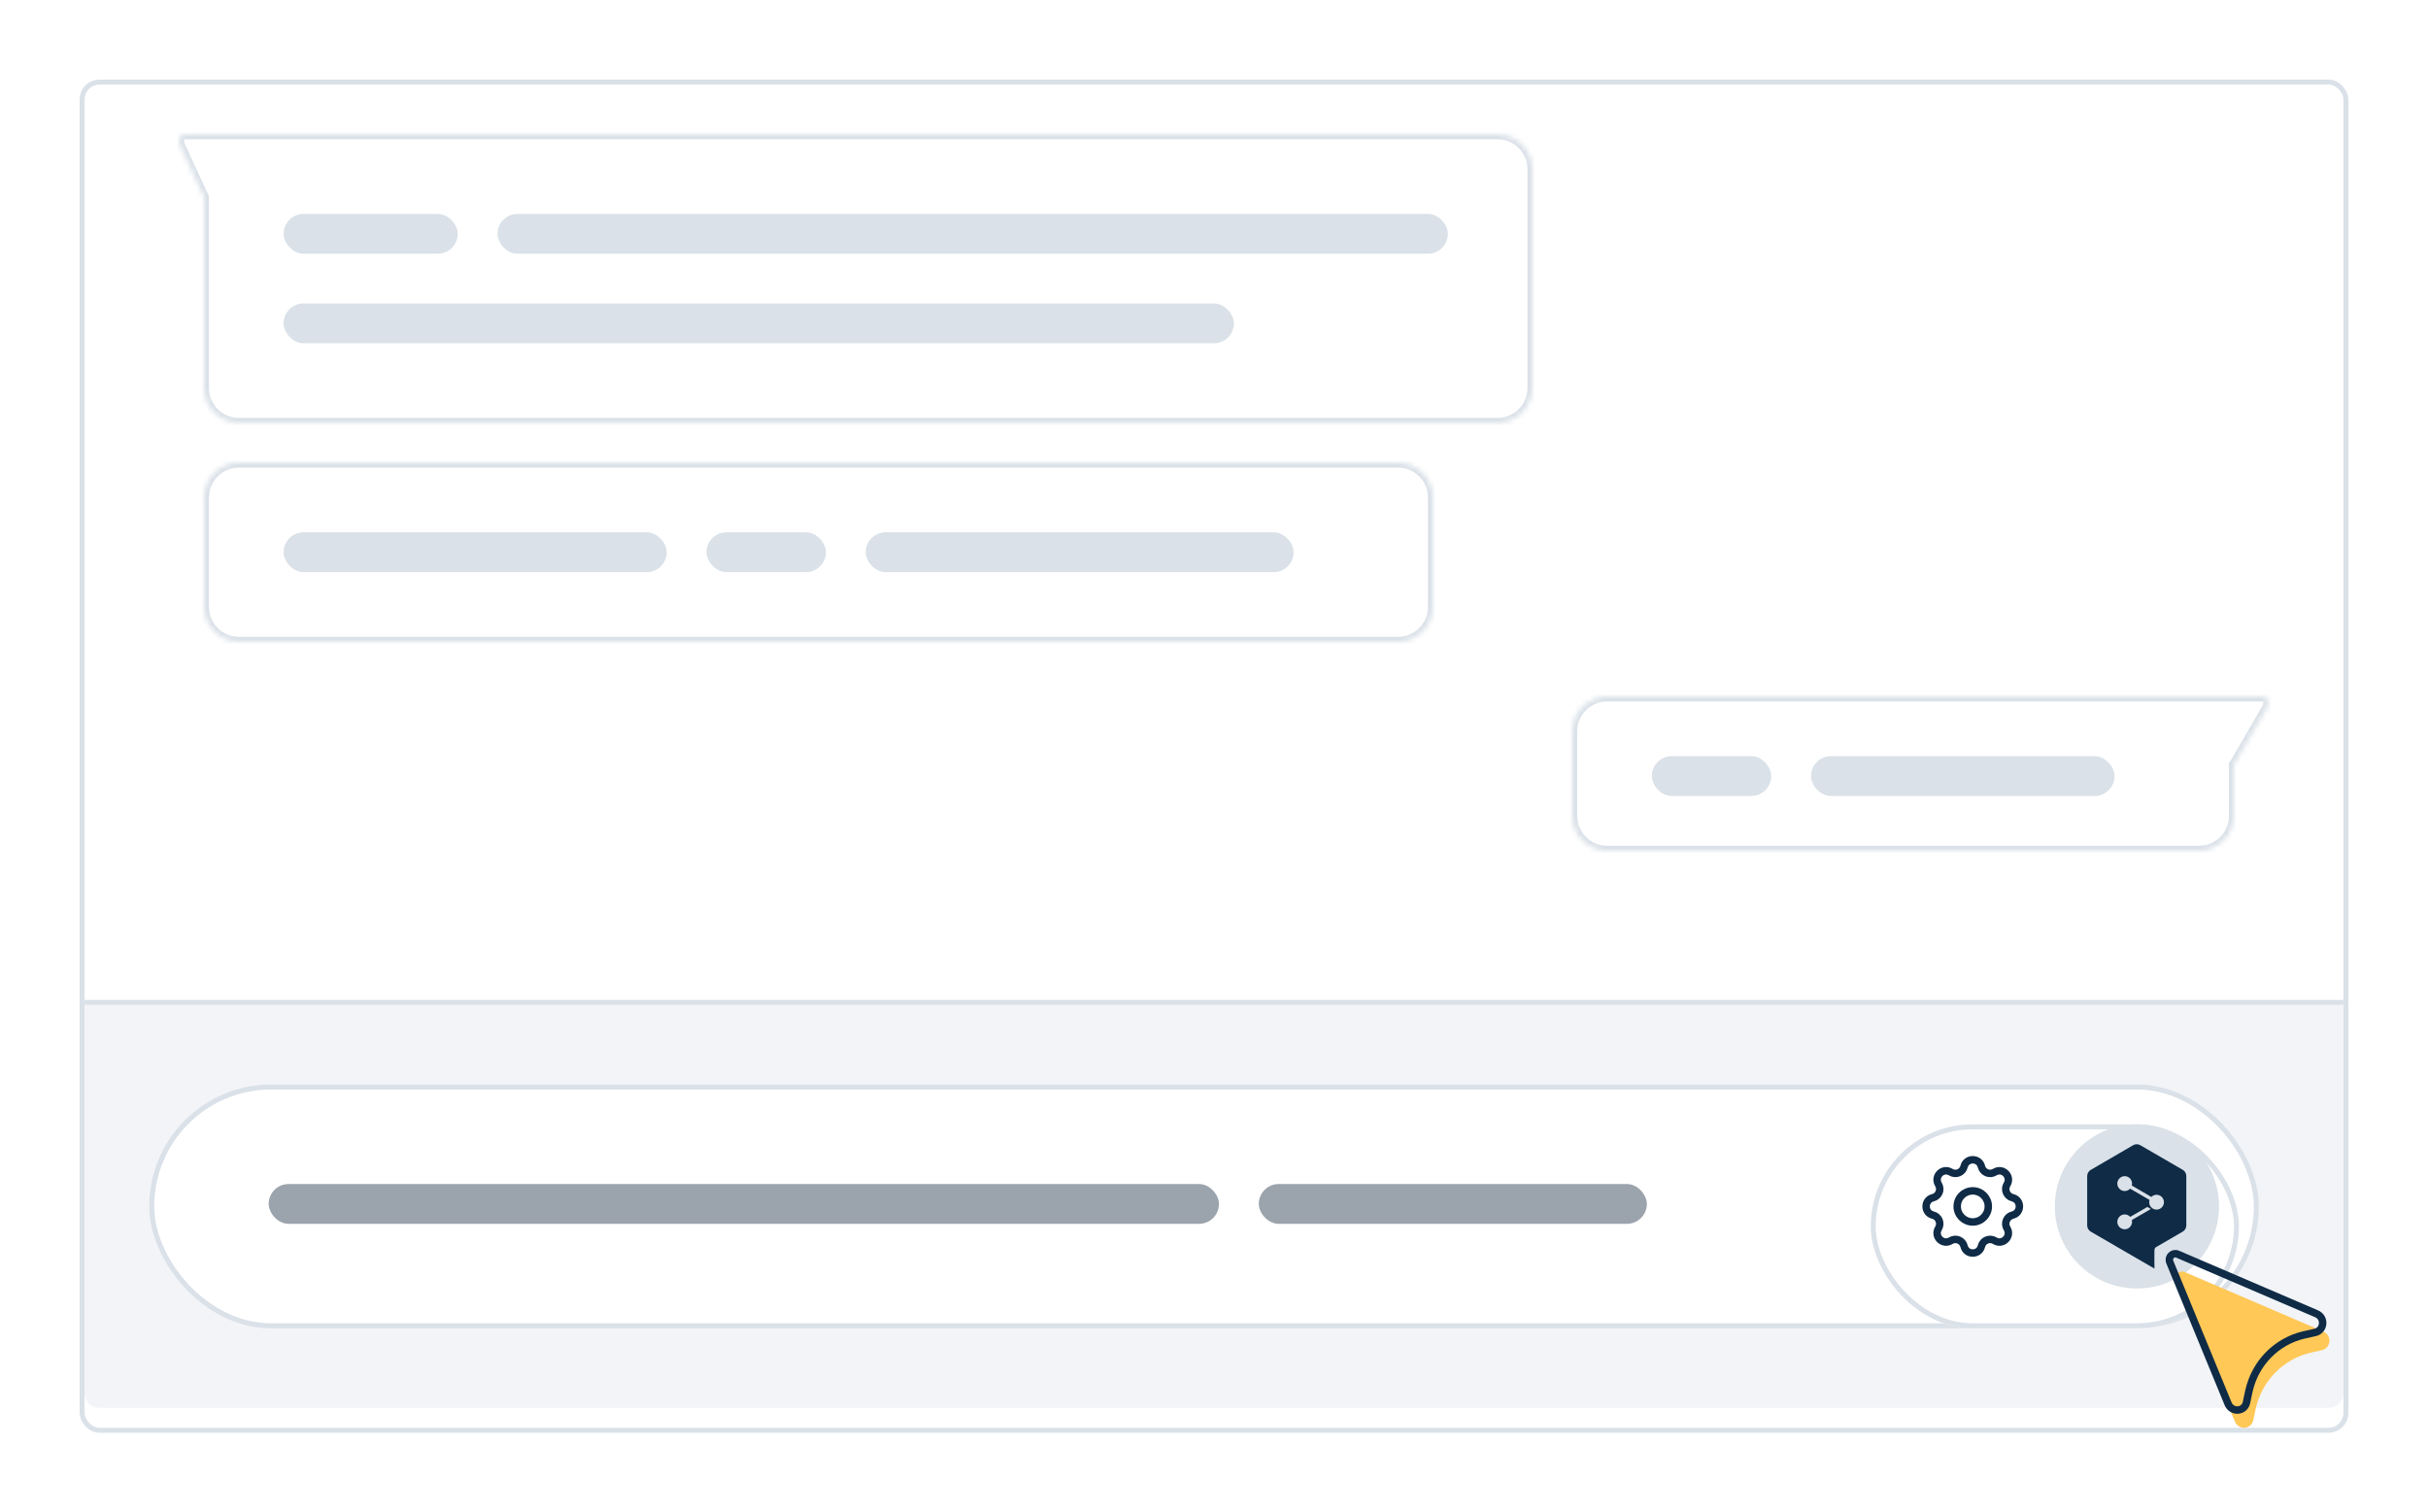 <svg width="488" height="304" viewBox="0 0 488 304" fill="none" xmlns="http://www.w3.org/2000/svg">
<g filter="url(#filter0_d_2456_12978)">
<rect x="16" y="12" width="456" height="272" rx="4" fill="white"/>
<rect x="16.5" y="12.5" width="455" height="271" rx="3.5" stroke="#DAE1E8"/>
</g>
<line x1="17" y1="201.5" x2="471" y2="201.5" stroke="#DAE1E8"/>
<mask id="path-4-inside-1_2456_12978" fill="white">
<path fill-rule="evenodd" clip-rule="evenodd" d="M36.905 27H48H48.852H301C304.866 27 308 30.134 308 34V78C308 81.866 304.866 85 301 85H48C44.134 85 41 81.866 41 78V39.676L36.222 29.333C35.881 28.75 35.812 27 36.905 27Z"/>
</mask>
<path fill-rule="evenodd" clip-rule="evenodd" d="M36.905 27H48H48.852H301C304.866 27 308 30.134 308 34V78C308 81.866 304.866 85 301 85H48C44.134 85 41 81.866 41 78V39.676L36.222 29.333C35.881 28.75 35.812 27 36.905 27Z" fill="white"/>
<path d="M41 39.676H42V39.456L41.908 39.256L41 39.676ZM36.222 29.333L37.13 28.914L37.11 28.87L37.085 28.828L36.222 29.333ZM48 26H36.905V28H48V26ZM48 28H48.852V26H48V28ZM48.852 28H301V26H48.852V28ZM301 28C304.314 28 307 30.686 307 34H309C309 29.582 305.418 26 301 26V28ZM307 34V78H309V34H307ZM307 78C307 81.314 304.314 84 301 84V86C305.418 86 309 82.418 309 78H307ZM301 84H48V86H301V84ZM48 84C44.686 84 42 81.314 42 78H40C40 82.418 43.582 86 48 86V84ZM42 78V39.676H40V78H42ZM35.314 29.753L40.092 40.095L41.908 39.256L37.13 28.914L35.314 29.753ZM36.905 26C36.324 26 35.842 26.25 35.516 26.649C35.219 27.011 35.091 27.442 35.037 27.799C34.982 28.167 34.992 28.542 35.043 28.873C35.091 29.189 35.187 29.544 35.359 29.838L37.085 28.828C37.087 28.831 37.047 28.748 37.02 28.573C36.995 28.411 36.993 28.239 37.015 28.097C37.038 27.943 37.076 27.901 37.063 27.916C37.051 27.93 37.024 27.957 36.981 27.978C36.96 27.988 36.942 27.994 36.926 27.997C36.911 28 36.904 28 36.905 28V26Z" fill="#DAE1E8" mask="url(#path-4-inside-1_2456_12978)"/>
<mask id="path-6-inside-2_2456_12978" fill="white">
<path d="M41 100C41 96.134 44.134 93 48 93H281C284.866 93 288 96.134 288 100V122C288 125.866 284.866 129 281 129H48C44.134 129 41 125.866 41 122V100Z"/>
</mask>
<path d="M41 100C41 96.134 44.134 93 48 93H281C284.866 93 288 96.134 288 100V122C288 125.866 284.866 129 281 129H48C44.134 129 41 125.866 41 122V100Z" fill="white"/>
<path d="M42 100C42 96.686 44.686 94 48 94V92C43.582 92 40 95.582 40 100H42ZM48 94H281V92H48V94ZM281 94C284.314 94 287 96.686 287 100H289C289 95.582 285.418 92 281 92V94ZM287 100V122H289V100H287ZM287 122C287 125.314 284.314 128 281 128V130C285.418 130 289 126.418 289 122H287ZM281 128H48V130H281V128ZM48 128C44.686 128 42 125.314 42 122H40C40 126.418 43.582 130 48 130V128ZM42 122V100H40V122H42Z" fill="#DAE1E8" mask="url(#path-6-inside-2_2456_12978)"/>
<mask id="path-8-inside-3_2456_12978" fill="white">
<path fill-rule="evenodd" clip-rule="evenodd" d="M454.765 140H441.988H439.75H323C319.134 140 316 143.134 316 147V164C316 167.866 319.134 171 323 171H441.988C445.854 171 448.988 167.866 448.988 164V153.688L449.188 153.417L455.623 142.333C456.052 141.75 456.138 140 454.765 140Z"/>
</mask>
<path fill-rule="evenodd" clip-rule="evenodd" d="M454.765 140H441.988H439.75H323C319.134 140 316 143.134 316 147V164C316 167.866 319.134 171 323 171H441.988C445.854 171 448.988 167.866 448.988 164V153.688L449.188 153.417L455.623 142.333C456.052 141.75 456.138 140 454.765 140Z" fill="white"/>
<path d="M448.988 153.688H447.988V153.36L448.183 153.096L448.988 153.688ZM449.188 153.417L450.053 153.919L450.026 153.966L449.994 154.009L449.188 153.417ZM455.623 142.333L454.758 141.831L454.785 141.784L454.817 141.741L455.623 142.333ZM441.988 139H454.765V141H441.988V139ZM441.988 141H439.75V139H441.988V141ZM439.75 141H323V139H439.75V141ZM323 141C319.686 141 317 143.686 317 147H315C315 142.582 318.582 139 323 139V141ZM317 147V164H315V147H317ZM317 164C317 167.314 319.686 170 323 170V172C318.582 172 315 168.418 315 164H317ZM323 170H441.988V172H323V170ZM441.988 170C445.302 170 447.988 167.314 447.988 164H449.988C449.988 168.418 446.407 172 441.988 172V170ZM447.988 164V153.688H449.988V164H447.988ZM449.994 154.009L449.794 154.281L448.183 153.096L448.382 152.824L449.994 154.009ZM456.488 142.835L450.053 153.919L448.323 152.915L454.758 141.831L456.488 142.835ZM454.765 139C455.339 139 455.85 139.191 456.236 139.565C456.602 139.921 456.778 140.369 456.852 140.762C456.927 141.158 456.912 141.559 456.845 141.91C456.781 142.249 456.652 142.622 456.429 142.926L454.817 141.741C454.809 141.753 454.852 141.689 454.881 141.535C454.908 141.394 454.909 141.248 454.887 141.134C454.865 141.017 454.832 140.99 454.842 141C454.871 141.028 454.878 141 454.765 141V139Z" fill="#DAE1E8" mask="url(#path-8-inside-3_2456_12978)"/>
<path d="M17 202H471V280C471 281.657 469.657 283 468 283H20C18.343 283 17 281.657 17 280V202Z" fill="#F2F4F7"/>
<rect x="30.5" y="218.5" width="423" height="48" rx="24" fill="white" stroke="#DAE1E8"/>
<g filter="url(#filter1_d_2456_12978)">
<rect x="376" y="222" width="74" height="41" rx="20.5" fill="white"/>
<rect x="376.5" y="222.5" width="73" height="40" rx="20" stroke="#DAE1E8"/>
</g>
<circle cx="429.5" cy="242.5" r="16.5" fill="#DAE1E8"/>
<g clip-path="url(#clip0_2456_12978)">
<path fill-rule="evenodd" clip-rule="evenodd" d="M419.5 246.32V236.395C419.5 235.894 419.77 235.421 420.211 235.163L428.749 230.193C429.19 229.936 429.731 229.936 430.172 230.193L438.71 235.149C439.151 235.407 439.421 235.879 439.421 236.395V246.32C439.421 246.836 439.151 247.309 438.71 247.566L433.722 250.462L433.729 250.46L433.597 250.534L433.324 250.692C433.138 250.825 433.017 251.039 433.017 251.276V251.677L433.013 251.659L433.004 252.852L433.019 255L428.814 252.558C428.792 252.546 428.771 252.534 428.749 252.522L420.211 247.566C419.77 247.309 419.5 246.836 419.5 246.32ZM428.065 236.839C427.496 236.281 426.585 236.281 426.016 236.839C425.404 237.427 425.404 238.4 426.016 238.988C426.585 239.546 427.496 239.546 428.065 238.988C428.085 238.969 428.104 238.949 428.122 238.93L432.022 241.193L432.036 241.185C431.863 241.711 431.991 242.314 432.42 242.726C432.99 243.284 433.9 243.284 434.469 242.726C435.081 242.139 435.081 241.165 434.469 240.578C433.9 240.019 432.99 240.019 432.42 240.578L432.4 240.598L428.472 238.304C428.61 237.797 428.474 237.232 428.065 236.839ZM432.307 243.012L428.479 245.238C428.606 245.739 428.468 246.292 428.066 246.679C427.497 247.237 426.586 247.237 426.017 246.679C425.405 246.091 425.405 245.117 426.017 244.53C426.586 243.972 427.497 243.972 428.066 244.53C428.092 244.555 428.117 244.581 428.141 244.607L431.596 242.611L432.307 243.012Z" fill="#0F2B46"/>
</g>
<path d="M394.755 234.497C395.199 232.668 397.801 232.668 398.245 234.497C398.532 235.679 399.886 236.24 400.925 235.607C402.533 234.627 404.373 236.467 403.393 238.075C402.76 239.114 403.321 240.468 404.503 240.755C406.332 241.199 406.332 243.801 404.503 244.245C403.321 244.532 402.76 245.886 403.393 246.925C404.373 248.533 402.533 250.373 400.925 249.393C399.886 248.76 398.532 249.321 398.245 250.503C397.801 252.332 395.199 252.332 394.755 250.503C394.468 249.321 393.114 248.76 392.075 249.393C390.467 250.373 388.627 248.533 389.607 246.925C390.24 245.886 389.679 244.532 388.497 244.245C386.668 243.801 386.668 241.199 388.497 240.755C389.679 240.468 390.24 239.114 389.607 238.075C388.627 236.467 390.467 234.627 392.075 235.607C393.114 236.24 394.468 235.679 394.755 234.497Z" stroke="#0F2B46" stroke-width="1.5" stroke-linecap="round" stroke-linejoin="round"/>
<path d="M399.625 242.5C399.625 244.226 398.226 245.625 396.5 245.625C394.774 245.625 393.375 244.226 393.375 242.5C393.375 240.774 394.774 239.375 396.5 239.375C398.226 239.375 399.625 240.774 399.625 242.5Z" stroke="#0F2B46" stroke-width="1.5" stroke-linecap="round" stroke-linejoin="round"/>
<path d="M466.652 271.405L464.421 271.9C458.892 273.188 454.624 277.546 453.363 283.193L452.878 285.471C452.49 287.353 449.968 287.551 449.192 285.768L437.455 257.339C437.067 256.25 438.037 255.259 439.007 255.655L466.943 267.641C468.786 268.433 468.495 271.009 466.652 271.405Z" fill="#FFC857"/>
<path d="M465.294 267.839L463.063 268.334C457.534 269.622 453.266 273.98 452.005 279.627L451.52 281.905C451.132 283.787 448.61 283.985 447.834 282.202L436.097 253.674C435.709 252.684 436.679 251.693 437.649 252.089L465.585 264.075C467.428 264.867 467.137 267.443 465.294 267.839Z" stroke="#0F2B46" stroke-width="1.5" stroke-miterlimit="10"/>
<rect x="54" y="238" width="191" height="8" rx="4" fill="#9BA3AC"/>
<rect x="253" y="238" width="78" height="8" rx="4" fill="#9BA3AC"/>
<rect x="57" y="43" width="35" height="8" rx="4" fill="#DAE1E8"/>
<rect x="100" y="43" width="191" height="8" rx="4" fill="#DAE1E8"/>
<rect x="57" y="61" width="191" height="8" rx="4" fill="#DAE1E8"/>
<rect x="142" y="107" width="24" height="8" rx="4" fill="#DAE1E8"/>
<rect x="57" y="107" width="77" height="8" rx="4" fill="#DAE1E8"/>
<rect x="174" y="107" width="86" height="8" rx="4" fill="#DAE1E8"/>
<rect x="364" y="152" width="61" height="8" rx="4" fill="#DAE1E8"/>
<rect x="332" y="152" width="24" height="8" rx="4" fill="#DAE1E8"/>
<defs>
<filter id="filter0_d_2456_12978" x="0" y="0" width="488" height="304" filterUnits="userSpaceOnUse" color-interpolation-filters="sRGB">
<feFlood flood-opacity="0" result="BackgroundImageFix"/>
<feColorMatrix in="SourceAlpha" type="matrix" values="0 0 0 0 0 0 0 0 0 0 0 0 0 0 0 0 0 0 127 0" result="hardAlpha"/>
<feOffset dy="4"/>
<feGaussianBlur stdDeviation="8"/>
<feComposite in2="hardAlpha" operator="out"/>
<feColorMatrix type="matrix" values="0 0 0 0 0 0 0 0 0 0 0 0 0 0 0 0 0 0 0.12 0"/>
<feBlend mode="normal" in2="BackgroundImageFix" result="effect1_dropShadow_2456_12978"/>
<feBlend mode="normal" in="SourceGraphic" in2="effect1_dropShadow_2456_12978" result="shape"/>
</filter>
<filter id="filter1_d_2456_12978" x="360" y="210" width="106" height="73" filterUnits="userSpaceOnUse" color-interpolation-filters="sRGB">
<feFlood flood-opacity="0" result="BackgroundImageFix"/>
<feColorMatrix in="SourceAlpha" type="matrix" values="0 0 0 0 0 0 0 0 0 0 0 0 0 0 0 0 0 0 127 0" result="hardAlpha"/>
<feOffset dy="4"/>
<feGaussianBlur stdDeviation="8"/>
<feComposite in2="hardAlpha" operator="out"/>
<feColorMatrix type="matrix" values="0 0 0 0 0 0 0 0 0 0 0 0 0 0 0 0 0 0 0.37 0"/>
<feBlend mode="normal" in2="BackgroundImageFix" result="effect1_dropShadow_2456_12978"/>
<feBlend mode="normal" in="SourceGraphic" in2="effect1_dropShadow_2456_12978" result="shape"/>
</filter>
<clipPath id="clip0_2456_12978">
<rect width="25" height="25" fill="white" transform="matrix(-1 0 0 1 442 230)"/>
</clipPath>
</defs>
</svg>

